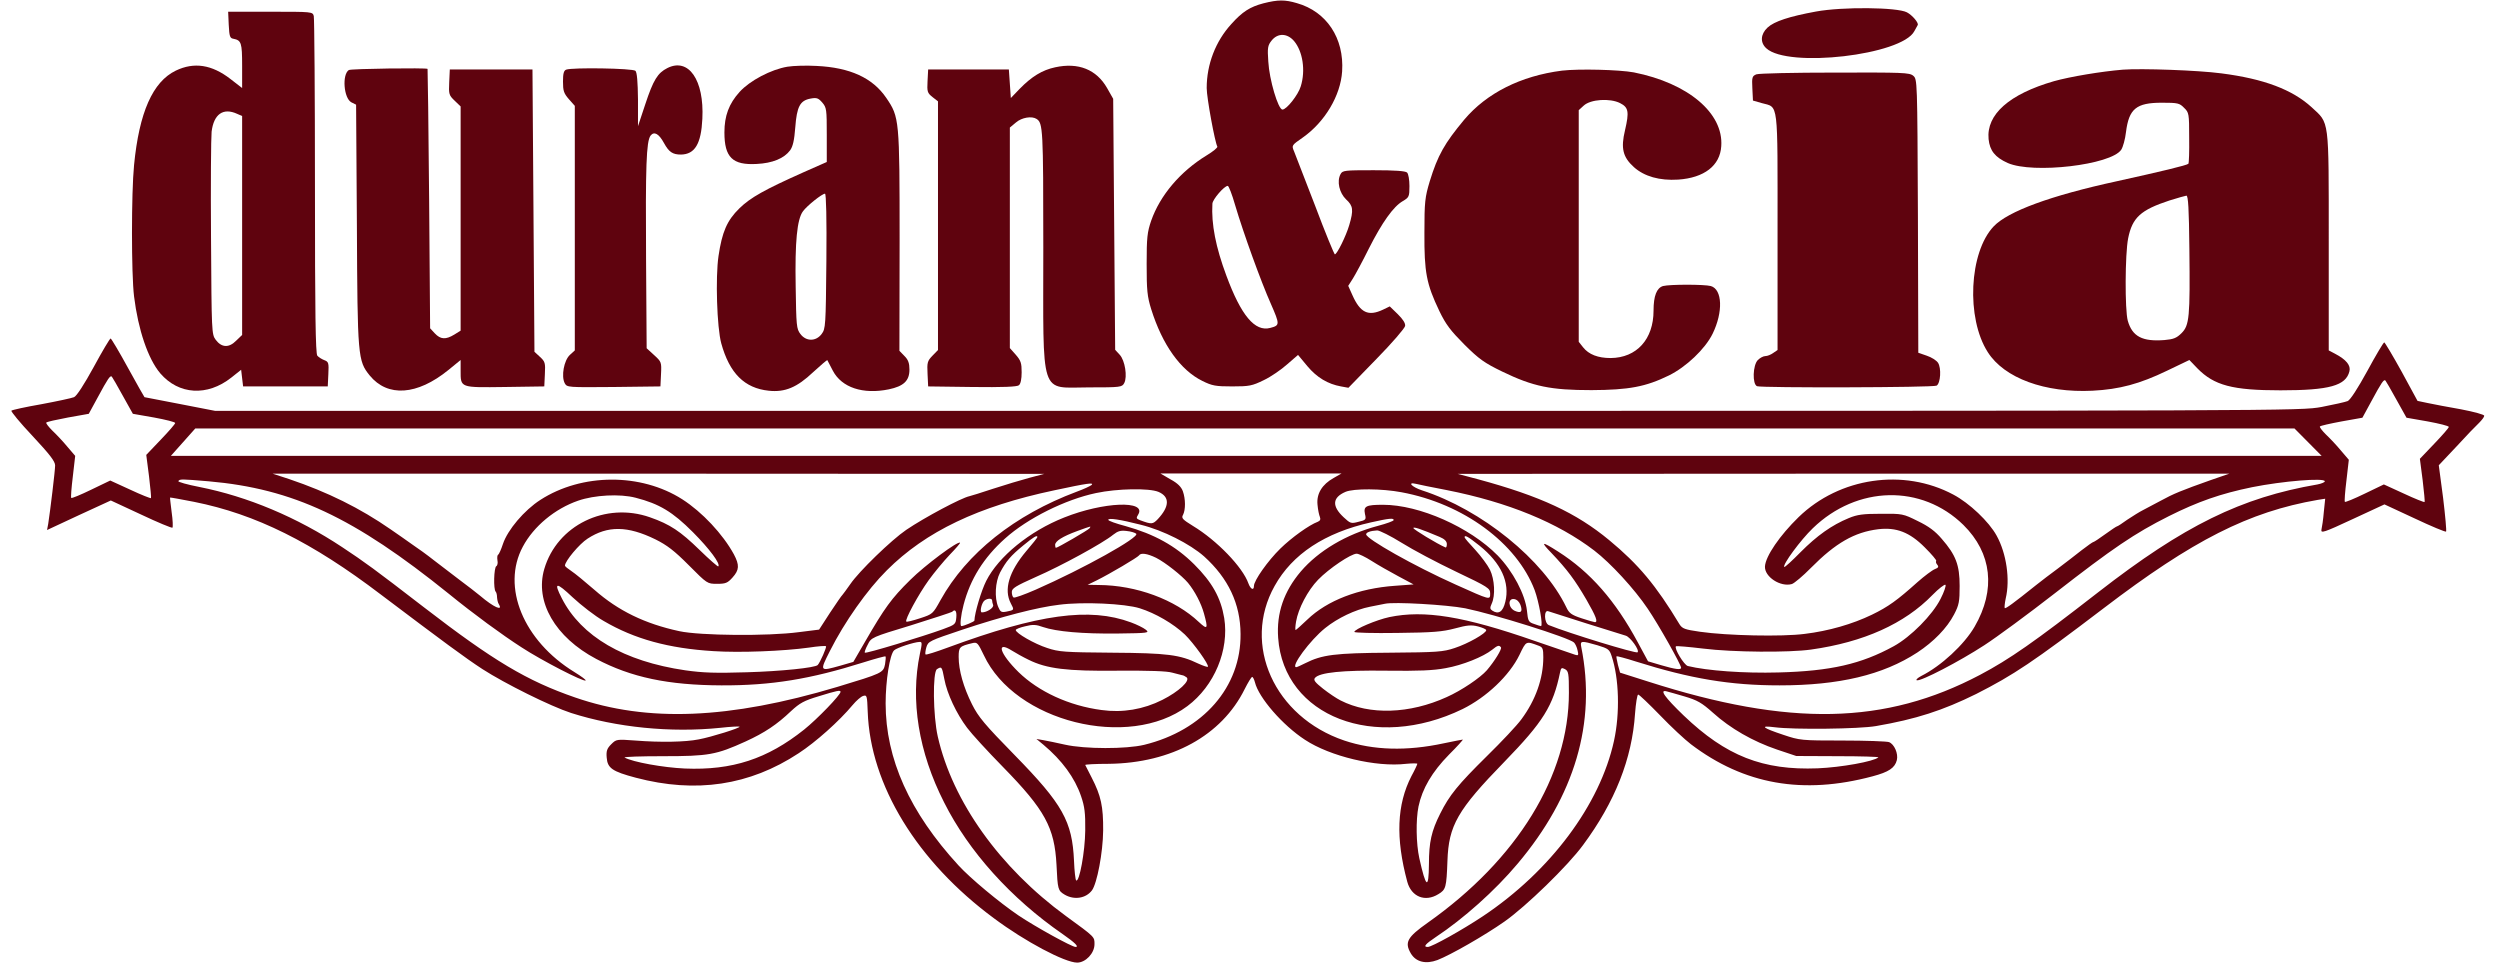 <svg width="230" height="90" viewBox="0 0 230 90" fill="none" xmlns="http://www.w3.org/2000/svg">
<path d="M116.231 0.306C115 0.63 114.294 1.08 113.28 2.214C111.831 3.798 111.016 5.922 111.016 8.1C111.016 9 111.776 13.104 111.994 13.482C112.048 13.572 111.613 13.932 111.016 14.292C108.571 15.786 106.724 17.982 105.909 20.304C105.546 21.366 105.492 21.852 105.492 24.3C105.492 26.712 105.546 27.27 105.909 28.44C106.941 31.734 108.607 34.056 110.617 35.046C111.523 35.496 111.849 35.55 113.37 35.55C114.946 35.55 115.199 35.496 116.268 34.974C116.92 34.668 117.88 34.002 118.423 33.516L119.419 32.652L120.27 33.678C121.157 34.74 122.172 35.334 123.367 35.55L124.055 35.676L126.627 33.03C128.057 31.572 129.235 30.204 129.271 29.988C129.307 29.736 129.072 29.376 128.601 28.908L127.858 28.188L127.224 28.494C125.884 29.124 125.142 28.782 124.417 27.144L124.037 26.298L124.472 25.614C124.707 25.236 125.377 23.994 125.939 22.86C127.152 20.466 128.184 19.008 129.054 18.504C129.633 18.162 129.669 18.09 129.669 17.118C129.669 16.56 129.579 16.002 129.452 15.876C129.307 15.732 128.365 15.66 126.373 15.66C123.693 15.66 123.512 15.678 123.331 16.02C122.968 16.686 123.222 17.748 123.838 18.342C124.49 18.936 124.544 19.314 124.128 20.718C123.838 21.708 123.005 23.4 122.805 23.4C122.751 23.4 121.918 21.402 120.994 18.936C120.053 16.488 119.183 14.238 119.057 13.932C118.821 13.374 118.821 13.374 119.854 12.654C121.882 11.232 123.331 8.802 123.476 6.57C123.675 3.51 122.045 1.062 119.31 0.288C118.205 -0.036 117.59 -0.036 116.231 0.306ZM119.057 3.78C119.854 4.734 120.125 6.48 119.672 7.938C119.437 8.73 118.368 10.08 117.988 10.08C117.59 10.08 116.775 7.326 116.684 5.67C116.594 4.392 116.63 4.176 116.992 3.726C117.554 3.024 118.423 3.042 119.057 3.78ZM113.624 18.846C114.402 21.474 116.014 25.92 116.92 27.954C117.753 29.862 117.753 29.934 116.865 30.168C115.453 30.546 114.185 29.034 112.827 25.362C111.849 22.734 111.432 20.628 111.541 18.738C111.559 18.342 112.628 17.1 112.954 17.1C113.044 17.1 113.352 17.892 113.624 18.846Z" fill="#5F030E"/>
<path d="M167.067 1.062C164.622 1.512 163.228 1.962 162.612 2.538C161.96 3.15 161.924 3.924 162.503 4.446C164.495 6.282 174.981 5.076 176.122 2.862C176.285 2.574 176.412 2.322 176.43 2.304C176.539 2.106 175.923 1.386 175.434 1.134C174.546 0.666 169.512 0.612 167.067 1.062Z" fill="#5F030E"/>
<path d="M21.044 2.286C21.098 3.348 21.153 3.51 21.461 3.564C22.203 3.708 22.276 3.924 22.276 6.048V8.1L21.207 7.272C19.487 5.94 17.857 5.688 16.172 6.498C14.053 7.524 12.804 10.332 12.333 15.192C12.079 17.766 12.079 25.2 12.333 27.27C12.713 30.348 13.619 33.012 14.742 34.344C16.444 36.324 19.07 36.486 21.279 34.74L22.185 34.02L22.276 34.794L22.366 35.55H26.26H30.154L30.208 34.416C30.262 33.39 30.226 33.282 29.846 33.138C29.61 33.048 29.32 32.868 29.194 32.724C29.031 32.526 28.976 28.782 28.976 17.172C28.976 8.766 28.922 1.71 28.868 1.476C28.759 1.08 28.741 1.08 24.865 1.08H20.99L21.044 2.286ZM21.823 10.476L22.276 10.674V20.736V30.816L21.732 31.338C21.062 32.022 20.392 31.986 19.849 31.266C19.468 30.762 19.468 30.564 19.414 21.906C19.378 17.028 19.414 12.636 19.468 12.114C19.668 10.494 20.537 9.882 21.823 10.476Z" fill="#5F030E"/>
<path d="M61.394 6.264C60.506 6.714 60.108 7.344 59.365 9.594L58.695 11.61V9.162C58.677 7.524 58.605 6.66 58.46 6.516C58.224 6.282 52.647 6.192 52.085 6.408C51.868 6.498 51.795 6.768 51.795 7.506C51.795 8.352 51.868 8.586 52.339 9.126L52.882 9.738V20.988V32.238L52.429 32.652C51.886 33.156 51.614 34.614 51.958 35.262C52.176 35.64 52.212 35.64 56.468 35.604L60.76 35.55L60.814 34.416C60.868 33.318 60.85 33.282 60.18 32.67L59.492 32.04L59.438 23.904C59.383 15.282 59.456 13.014 59.854 12.474C60.18 12.06 60.615 12.294 61.086 13.158C61.539 13.986 61.883 14.22 62.643 14.22C63.929 14.202 64.509 13.23 64.617 10.926C64.798 7.362 63.35 5.274 61.394 6.264Z" fill="#5F030E"/>
<path d="M72.441 6.138C70.938 6.39 68.982 7.416 68.04 8.46C67.062 9.54 66.646 10.656 66.646 12.186C66.646 14.472 67.388 15.21 69.616 15.084C71.065 15.012 72.133 14.58 72.695 13.824C72.948 13.464 73.075 12.906 73.165 11.718C73.31 9.81 73.6 9.252 74.56 9.072C75.139 8.964 75.284 9.018 75.647 9.432C76.045 9.9 76.063 10.062 76.063 12.402V14.904L73.944 15.84C70.358 17.442 69.054 18.162 68.022 19.17C66.881 20.286 66.428 21.348 66.102 23.562C65.813 25.524 65.957 30.132 66.356 31.59C67.117 34.344 68.493 35.712 70.721 35.946C72.224 36.108 73.328 35.64 74.813 34.236C75.502 33.606 76.081 33.102 76.117 33.138C76.135 33.174 76.371 33.606 76.624 34.11C77.439 35.658 79.395 36.306 81.768 35.82C83.144 35.532 83.669 35.028 83.669 34.002C83.669 33.426 83.561 33.102 83.216 32.76L82.746 32.274L82.764 22.212C82.764 10.944 82.746 10.782 81.532 9C80.283 7.164 78.2 6.21 75.121 6.066C74.198 6.012 72.984 6.048 72.441 6.138ZM76.027 24.012C75.972 30.006 75.954 30.24 75.592 30.726C75.067 31.428 74.161 31.428 73.636 30.726C73.274 30.258 73.256 29.952 73.202 26.37C73.129 22.23 73.328 20.178 73.872 19.44C74.234 18.936 75.628 17.82 75.9 17.82C76.009 17.82 76.063 20.142 76.027 24.012Z" fill="#5F030E"/>
<path d="M97.071 6.192C95.894 6.444 94.916 7.038 93.811 8.172L92.996 9.018L92.906 7.704L92.815 6.39H89.102H85.39L85.335 7.452C85.281 8.442 85.317 8.55 85.788 8.928L86.295 9.324V20.754V32.202L85.788 32.724C85.317 33.21 85.281 33.354 85.335 34.398L85.39 35.55L89.446 35.604C92.272 35.64 93.576 35.586 93.739 35.442C93.902 35.316 93.992 34.866 93.992 34.254C93.992 33.408 93.92 33.174 93.449 32.634L92.906 32.022V21.888V11.736L93.467 11.268C94.01 10.8 94.934 10.656 95.368 10.944C95.948 11.322 95.984 11.844 95.984 22.77C95.984 36.792 95.604 35.64 100.168 35.64C103.102 35.64 103.228 35.622 103.428 35.244C103.735 34.668 103.5 33.156 103.011 32.634L102.595 32.184L102.504 20.646L102.413 9.09L101.852 8.1C100.874 6.39 99.208 5.724 97.071 6.192Z" fill="#5F030E"/>
<path d="M32.091 6.444C31.457 6.858 31.62 9.036 32.327 9.414L32.761 9.63L32.834 20.7C32.888 32.868 32.924 33.192 34.011 34.542C35.659 36.558 38.376 36.378 41.255 34.038L42.378 33.12V34.074C42.378 35.694 42.287 35.658 46.453 35.604L50.075 35.55L50.129 34.416C50.184 33.39 50.147 33.264 49.676 32.832L49.169 32.364L49.079 19.386L48.988 6.39H45.185H41.382L41.328 7.56C41.273 8.676 41.309 8.766 41.835 9.27L42.378 9.792V20.106V30.42L41.798 30.78C41.002 31.266 40.531 31.23 40.005 30.672L39.571 30.204L39.48 18.306C39.426 11.754 39.353 6.372 39.335 6.336C39.227 6.228 32.291 6.318 32.091 6.444Z" fill="#5F030E"/>
<path d="M143.705 6.498C139.902 6.984 136.769 8.568 134.704 11.016C132.893 13.194 132.277 14.274 131.535 16.686C131.1 18.144 131.046 18.54 131.046 21.42C131.028 25.056 131.227 26.118 132.422 28.62C133.02 29.862 133.454 30.42 134.722 31.698C136.08 33.048 136.569 33.39 138.199 34.182C141.061 35.568 142.672 35.892 146.421 35.892C149.862 35.874 151.402 35.586 153.539 34.542C155.114 33.768 156.871 32.112 157.559 30.708C158.537 28.71 158.465 26.622 157.396 26.316C156.78 26.154 153.629 26.154 152.995 26.316C152.416 26.496 152.126 27.216 152.126 28.584C152.126 31.212 150.569 32.922 148.178 32.94C147.019 32.94 146.168 32.616 145.643 31.95L145.244 31.446V20.79V10.134L145.697 9.72C146.331 9.126 148.124 9.018 149.047 9.486C149.826 9.882 149.898 10.278 149.5 11.988C149.102 13.644 149.301 14.454 150.315 15.372C151.275 16.236 152.687 16.632 154.39 16.524C156.78 16.362 158.247 15.246 158.356 13.446C158.573 10.404 155.295 7.65 150.315 6.66C148.939 6.408 145.262 6.318 143.705 6.498Z" fill="#5F030E"/>
<path d="M195.319 6.408C193.327 6.57 190.429 7.056 188.962 7.47C184.851 8.658 182.732 10.53 182.95 12.798C183.058 13.86 183.547 14.472 184.706 14.994C187.024 16.02 194.232 15.174 195.156 13.77C195.319 13.518 195.518 12.798 195.591 12.15C195.862 10.008 196.532 9.45 198.887 9.45C200.354 9.45 200.516 9.486 200.933 9.918C201.386 10.35 201.404 10.458 201.404 12.672C201.422 13.932 201.386 15.012 201.331 15.066C201.187 15.21 198.85 15.768 194.776 16.668C188.636 18 184.742 19.44 183.42 20.826C181.157 23.202 180.867 29.268 182.877 32.4C184.398 34.794 188.147 36.162 192.512 35.946C194.993 35.82 196.858 35.316 199.357 34.11L201.422 33.12L202.165 33.894C203.704 35.46 205.388 35.91 209.807 35.91C214.316 35.91 215.82 35.478 216.146 34.164C216.291 33.624 215.856 33.084 214.824 32.544L214.244 32.238V22.194C214.244 10.746 214.316 11.394 212.668 9.864C210.894 8.244 208.286 7.254 204.374 6.75C202.201 6.462 197.021 6.282 195.319 6.408ZM201.422 22.896C201.494 29.196 201.422 29.934 200.698 30.654C200.245 31.104 199.955 31.212 199.14 31.284C197.094 31.446 196.17 30.96 195.754 29.502C195.482 28.494 195.5 23.382 195.79 21.924C196.17 20.016 196.949 19.314 199.575 18.45C200.317 18.216 201.024 18.018 201.15 18C201.313 18 201.386 19.188 201.422 22.896Z" fill="#5F030E"/>
<path d="M161.58 6.84C161.199 7.002 161.163 7.11 161.217 8.136L161.272 9.252L162.087 9.486C163.644 9.918 163.535 9.072 163.535 21.348V32.202L163.137 32.472C162.92 32.634 162.594 32.76 162.413 32.76C162.231 32.76 161.924 32.922 161.724 33.12C161.254 33.588 161.199 35.352 161.652 35.532C162.087 35.694 177.897 35.658 178.169 35.478C178.531 35.262 178.621 33.858 178.295 33.372C178.15 33.156 177.698 32.868 177.263 32.724L176.484 32.454L176.448 19.872C176.394 7.29 176.394 7.29 176.013 6.966C175.669 6.678 175.054 6.66 168.805 6.678C165.057 6.678 161.815 6.75 161.58 6.84Z" fill="#5F030E"/>
<path d="M8.62 33.768C7.733 35.388 7.045 36.45 6.809 36.54C6.592 36.63 5.252 36.918 3.803 37.188C2.354 37.44 1.123 37.71 1.05 37.782C0.978 37.836 1.847 38.898 2.988 40.104C4.582 41.814 5.071 42.444 5.071 42.822C5.071 43.29 4.618 47.016 4.437 48.186L4.328 48.762L7.262 47.394L10.196 46.044L12.985 47.34C14.506 48.06 15.81 48.6 15.865 48.546C15.919 48.492 15.901 47.862 15.792 47.124C15.702 46.404 15.629 45.792 15.647 45.774C15.665 45.756 16.661 45.936 17.857 46.17C23.525 47.304 28.705 49.878 35.043 54.702C40.839 59.076 42.813 60.534 44.388 61.56C46.453 62.892 50.654 64.98 52.538 65.592C56.703 66.924 61.72 67.428 66.265 66.96C67.207 66.852 68.004 66.816 68.04 66.852C68.149 66.96 65.45 67.806 64.291 68.022C63.042 68.274 60.742 68.31 58.46 68.13C56.721 68.004 56.703 68.004 56.232 68.472C55.852 68.85 55.761 69.084 55.816 69.696C55.888 70.668 56.323 70.974 58.496 71.55C64.02 73.008 68.964 72.27 73.473 69.3C75.049 68.274 77.204 66.348 78.435 64.872C78.779 64.458 79.214 64.08 79.413 64.026C79.757 63.918 79.776 64.008 79.83 65.484C80.065 72.216 84.376 79.272 91.457 84.492C94.3 86.616 97.976 88.56 99.099 88.56C99.878 88.56 100.693 87.696 100.693 86.868C100.693 86.184 100.765 86.238 98.067 84.276C91.982 79.83 87.635 73.746 86.277 67.77C85.843 65.88 85.788 61.812 86.205 61.56C86.639 61.29 86.657 61.326 86.875 62.46C87.128 63.828 87.998 65.664 88.976 66.96C89.374 67.5 90.859 69.12 92.272 70.56C96.147 74.52 97.016 76.14 97.198 79.56C97.306 81.828 97.324 81.936 97.958 82.314C98.828 82.818 99.896 82.656 100.457 81.918C100.928 81.288 101.472 78.426 101.49 76.41C101.508 74.196 101.291 73.206 100.439 71.55C100.131 70.956 99.86 70.434 99.842 70.38C99.805 70.326 100.783 70.272 102.015 70.272C107.774 70.2 112.392 67.68 114.511 63.396C114.819 62.784 115.127 62.28 115.199 62.28C115.272 62.28 115.38 62.496 115.453 62.766C115.797 64.188 118.006 66.726 120.053 68.058C122.371 69.588 126.591 70.596 129.361 70.272C129.923 70.218 130.394 70.218 130.394 70.272C130.394 70.326 130.158 70.848 129.85 71.406C128.51 74.016 128.383 77.094 129.47 81.126C129.85 82.512 131.118 83.016 132.331 82.26C133.02 81.846 133.074 81.666 133.165 79.2C133.273 75.942 134.088 74.52 138.398 70.092C141.984 66.402 142.89 64.944 143.524 61.866C143.614 61.434 143.668 61.398 143.976 61.56C144.302 61.74 144.339 61.938 144.339 63.738C144.339 71.352 139.594 79.074 131.354 84.888C129.47 86.22 129.198 86.688 129.796 87.714C130.267 88.506 131.172 88.722 132.241 88.326C133.454 87.858 136.569 86.076 138.417 84.78C140.391 83.394 144.248 79.65 145.643 77.742C148.576 73.782 150.152 69.804 150.424 65.646C150.496 64.692 150.623 63.9 150.713 63.9C150.804 63.9 151.709 64.764 152.724 65.808C153.738 66.87 155.024 68.058 155.567 68.472C160.457 72.18 165.872 73.134 172.265 71.424C173.768 71.028 174.329 70.65 174.51 69.93C174.655 69.336 174.275 68.454 173.786 68.274C173.587 68.202 171.649 68.13 169.512 68.13C165.709 68.13 165.582 68.112 164.079 67.608C162.123 66.96 161.851 66.726 163.264 66.906C165.002 67.14 171.087 67.068 172.591 66.798C176.267 66.168 178.748 65.358 181.809 63.846C185.25 62.1 187.079 60.876 193.508 55.98C201.766 49.68 206.891 47.088 213.23 45.99L213.918 45.882L213.791 47.106C213.737 47.772 213.628 48.51 213.574 48.726C213.502 49.086 213.791 48.996 216.417 47.772L219.369 46.404L222.158 47.7C223.68 48.42 224.983 48.96 225.038 48.906C225.092 48.852 224.965 47.466 224.766 45.81L224.368 42.804L225.998 41.076C226.885 40.104 227.827 39.132 228.08 38.898C228.334 38.646 228.551 38.358 228.551 38.25C228.551 38.142 227.628 37.89 226.414 37.656C225.255 37.458 223.879 37.188 223.354 37.08L222.412 36.882L220.945 34.182C220.13 32.706 219.405 31.5 219.351 31.5C219.279 31.5 218.572 32.688 217.794 34.128C216.906 35.748 216.218 36.81 215.983 36.9C215.765 36.99 214.697 37.224 213.592 37.44C211.582 37.8 211.491 37.8 115.688 37.8H19.794L16.553 37.17C14.76 36.828 13.293 36.54 13.293 36.54C13.275 36.54 12.587 35.316 11.772 33.84C10.957 32.346 10.232 31.14 10.178 31.14C10.105 31.14 9.399 32.328 8.62 33.768ZM11.301 36.414L12.224 38.07L14.18 38.412C15.249 38.61 16.118 38.826 16.118 38.916C16.118 39.006 15.521 39.69 14.778 40.464L13.456 41.85L13.709 43.812C13.836 44.892 13.927 45.792 13.89 45.828C13.854 45.864 12.985 45.522 11.989 45.054L10.142 44.208L8.385 45.054C7.425 45.522 6.592 45.864 6.556 45.81C6.502 45.756 6.574 44.874 6.701 43.83L6.918 41.94L6.194 41.094C5.795 40.608 5.18 39.96 4.817 39.618C4.473 39.276 4.22 38.952 4.256 38.88C4.292 38.808 5.198 38.61 6.248 38.412L8.168 38.07L9.001 36.54C9.924 34.83 10.142 34.506 10.287 34.65C10.341 34.704 10.794 35.496 11.301 36.414ZM220.474 36.774L221.398 38.43L223.354 38.772C224.422 38.97 225.291 39.186 225.291 39.276C225.291 39.366 224.694 40.05 223.951 40.824L222.629 42.21L222.883 44.172C223.009 45.252 223.1 46.152 223.064 46.188C223.028 46.224 222.158 45.882 221.162 45.414L219.315 44.568L217.558 45.414C216.598 45.882 215.765 46.224 215.729 46.17C215.675 46.116 215.747 45.234 215.874 44.19L216.091 42.3L215.367 41.454C214.968 40.968 214.353 40.32 213.991 39.978C213.646 39.636 213.393 39.312 213.429 39.24C213.465 39.168 214.371 38.97 215.421 38.772L217.341 38.43L218.174 36.9C219.098 35.19 219.315 34.866 219.46 35.01C219.514 35.064 219.967 35.856 220.474 36.774ZM212.343 40.68L213.592 41.94H114.656H15.72L16.843 40.68L17.965 39.42H114.529H211.093L212.343 40.68ZM94.716 43.956C93.974 44.154 92.471 44.604 91.366 44.964C90.279 45.324 89.302 45.63 89.193 45.648C88.469 45.792 85.082 47.592 83.379 48.744C82.003 49.68 79.015 52.578 78.236 53.73C77.892 54.216 77.566 54.666 77.512 54.72C77.439 54.774 76.932 55.512 76.371 56.358L75.357 57.924L73.491 58.158C70.666 58.536 64.418 58.482 62.498 58.068C59.329 57.384 56.884 56.196 54.693 54.27C53.842 53.532 52.882 52.74 52.574 52.542C52.248 52.326 51.976 52.11 51.976 52.038C51.976 51.624 53.298 50.04 54.059 49.554C55.906 48.348 57.735 48.366 60.307 49.626C61.358 50.148 62.046 50.67 63.368 52.002C65.07 53.712 65.07 53.712 65.976 53.712C66.754 53.712 66.935 53.64 67.388 53.136C68.022 52.434 68.04 51.984 67.515 50.994C66.501 49.14 64.599 47.106 62.77 45.936C58.967 43.506 53.534 43.524 49.713 45.99C48.228 46.944 46.706 48.744 46.272 50.04C46.109 50.544 45.909 50.976 45.837 51.03C45.746 51.066 45.728 51.3 45.765 51.552C45.819 51.786 45.765 52.038 45.656 52.092C45.439 52.236 45.384 54.216 45.602 54.432C45.674 54.504 45.728 54.738 45.728 54.954C45.746 55.17 45.801 55.458 45.891 55.584C46.308 56.268 45.42 55.872 44.171 54.81C43.809 54.522 42.976 53.856 42.306 53.37C41.654 52.866 40.585 52.056 39.951 51.57C39.317 51.066 38.394 50.4 37.905 50.076C37.434 49.734 36.547 49.122 35.949 48.708C33.124 46.746 30.135 45.27 26.622 44.082L25.083 43.578H60.579L96.075 43.596L94.716 43.956ZM122.697 43.974C121.628 44.568 121.103 45.432 121.212 46.44C121.248 46.89 121.357 47.394 121.429 47.556C121.52 47.79 121.447 47.916 121.23 48.006C120.451 48.294 118.839 49.446 117.789 50.472C116.648 51.588 115.362 53.406 115.362 53.91C115.362 54.36 115.054 54.216 114.855 53.676C114.33 52.182 111.957 49.716 109.748 48.384C108.788 47.79 108.661 47.664 108.843 47.358C109.078 46.89 109.078 45.918 108.824 45.198C108.68 44.802 108.354 44.46 107.683 44.1L106.76 43.56H115.091H123.421L122.697 43.974ZM203.378 44.172C200.734 45.108 199.937 45.432 198.76 46.08C198.162 46.404 197.438 46.782 197.13 46.944C196.84 47.088 196.206 47.484 195.717 47.808C195.246 48.15 194.83 48.42 194.776 48.42C194.721 48.42 194.232 48.744 193.689 49.14C193.146 49.536 192.657 49.86 192.602 49.86C192.53 49.86 192.059 50.202 191.516 50.616C190.991 51.048 189.994 51.786 189.343 52.29C188.672 52.776 187.767 53.478 187.332 53.82C185.195 55.53 184.525 56.016 184.435 55.944C184.398 55.89 184.435 55.494 184.525 55.062C184.942 53.316 184.598 50.922 183.692 49.284C182.986 47.988 181.175 46.278 179.708 45.504C175.126 43.056 169.24 43.92 165.473 47.574C163.735 49.266 162.431 51.174 162.376 52.11C162.322 53.064 163.807 54.036 164.857 53.73C165.075 53.658 165.872 52.992 166.614 52.236C168.878 49.95 170.617 48.96 172.79 48.69C174.456 48.492 175.687 48.96 177.082 50.364C177.716 50.994 178.187 51.552 178.132 51.606C178.078 51.678 178.114 51.822 178.223 51.948C178.386 52.146 178.331 52.236 178.005 52.362C177.77 52.452 177.046 52.992 176.394 53.568C174.546 55.224 173.731 55.818 172.21 56.556C170.417 57.42 168.244 58.05 166.017 58.32C163.952 58.59 158.899 58.482 156.4 58.122C155.006 57.924 154.77 57.834 154.517 57.438C152.361 53.856 150.731 51.912 148.051 49.698C145.009 47.178 141.713 45.648 136.008 44.1L134.106 43.596L169.602 43.578H205.098L203.378 44.172ZM19.197 44.28C26.966 44.964 32.562 47.592 41.291 54.63C43.591 56.502 46.199 58.41 47.992 59.562C49.839 60.768 53.715 62.766 53.878 62.604C53.932 62.55 53.461 62.208 52.846 61.83C48.155 58.95 46.109 54 48.101 50.292C49.097 48.42 51.053 46.8 53.19 46.062C54.693 45.54 57.029 45.414 58.478 45.792C60.651 46.35 61.883 47.088 63.748 48.96C65.287 50.508 66.302 51.876 66.084 52.11C66.03 52.146 65.269 51.48 64.364 50.598C62.589 48.87 61.647 48.24 59.8 47.592C55.707 46.152 51.252 48.33 50.075 52.344C49.187 55.35 51.071 58.626 54.856 60.624C58.061 62.316 61.466 63.036 66.374 63.054C70.974 63.072 74.56 62.478 79.413 60.948C80.5 60.606 81.424 60.354 81.46 60.39C81.514 60.426 81.478 60.75 81.424 61.11C81.261 61.902 81.188 61.938 77.023 63.198C67.08 66.168 59.583 66.474 52.918 64.17C48.481 62.64 45.384 60.786 39.028 55.89C34.409 52.326 33.558 51.714 31.494 50.346C27.31 47.574 22.783 45.684 18.346 44.802C17.223 44.586 16.354 44.334 16.408 44.262C16.535 44.064 16.643 44.064 19.197 44.28ZM213.882 44.28C213.882 44.37 213.574 44.496 213.212 44.568C206.185 45.774 200.933 48.348 193.037 54.486C187.115 59.094 184.887 60.642 182.171 62.082C173.442 66.69 164.64 66.87 151.655 62.712L149.047 61.884L148.848 61.164C148.757 60.768 148.685 60.408 148.721 60.372C148.757 60.354 149.554 60.552 150.496 60.858C155.531 62.442 159.171 63.054 163.717 63.054C169.186 63.054 173.224 62.1 176.394 60.03C177.897 59.04 179.128 57.78 179.78 56.52C180.233 55.656 180.287 55.332 180.287 53.91C180.287 51.984 179.943 51.066 178.639 49.572C178.042 48.87 177.444 48.42 176.43 47.934C175.09 47.268 175.017 47.25 173.043 47.268C171.413 47.268 170.87 47.34 170.091 47.664C168.516 48.312 167.157 49.284 165.654 50.796C164.876 51.588 164.206 52.2 164.151 52.164C163.97 51.966 165.654 49.68 166.777 48.6C170.852 44.658 176.792 44.532 180.631 48.294C183.257 50.886 183.638 54.252 181.664 57.654C180.704 59.31 178.585 61.272 176.756 62.19C176.412 62.37 176.231 62.55 176.339 62.586C176.702 62.712 180.287 60.84 182.551 59.364C183.692 58.626 186.626 56.466 189.053 54.576C194.395 50.418 196.387 49.068 199.539 47.484C202.201 46.152 204.302 45.414 207.199 44.82C209.988 44.262 213.882 43.938 213.882 44.28ZM100.421 44.622C100.313 44.712 99.715 45 99.063 45.234C93.34 47.376 88.921 50.904 86.531 55.206C85.824 56.484 85.806 56.502 84.647 56.88C83.995 57.096 83.416 57.24 83.379 57.186C83.216 57.042 84.484 54.702 85.444 53.37C85.951 52.668 86.82 51.624 87.364 51.048C87.925 50.472 88.36 49.968 88.324 49.932C88.142 49.734 85.1 52.002 83.742 53.352C82.003 55.062 81.387 55.926 79.594 59.022L78.508 60.894L77.331 61.236C75.393 61.776 75.393 61.794 76.353 59.886C77.693 57.222 79.776 54.27 81.587 52.47C85.172 48.888 90.008 46.584 96.998 45.108C100.113 44.442 100.675 44.37 100.421 44.622ZM133.11 45.09C138.743 46.206 143.306 48.078 146.675 50.652C148.178 51.804 150.369 54.18 151.601 56.016C152.579 57.456 154.661 61.146 154.661 61.434C154.661 61.65 154.118 61.578 152.832 61.2L151.619 60.84L150.677 59.094C148.613 55.26 146.313 52.632 143.343 50.742C141.821 49.77 141.694 49.806 142.727 50.868C144.212 52.434 144.9 53.37 145.95 55.17C146.838 56.718 147.037 57.24 146.729 57.24C146.657 57.24 146.095 57.078 145.498 56.88C144.574 56.574 144.357 56.412 144.103 55.872C142.002 51.498 136.316 46.89 130.81 45.108C129.887 44.802 129.434 44.316 130.267 44.514C130.484 44.568 131.77 44.838 133.11 45.09ZM106.579 45.252C107.629 45.702 107.611 46.584 106.524 47.754C106.054 48.24 105.963 48.258 104.894 47.862C104.532 47.718 104.514 47.664 104.713 47.34C105.528 46.008 101.508 46.17 97.904 47.61C94.716 48.87 91.873 51.192 90.732 53.442C90.279 54.342 89.664 56.394 89.646 57.096C89.646 57.186 88.668 57.6 88.45 57.6C88.287 57.6 88.396 56.592 88.65 55.638C89.265 53.28 90.497 51.3 92.471 49.536C94.535 47.682 98.013 45.954 100.838 45.36C102.794 44.946 105.709 44.892 106.579 45.252ZM128.945 45.288C134.65 46.35 139.539 49.968 141.187 54.288C141.586 55.368 141.984 57.6 141.767 57.6C141.713 57.6 141.423 57.51 141.133 57.402C140.626 57.24 140.572 57.132 140.481 56.196C140.318 54.684 139.195 52.56 137.783 51.102C135.211 48.492 130.575 46.44 127.243 46.44C125.667 46.44 125.431 46.566 125.576 47.286C125.703 47.808 125.667 47.844 124.979 48.006C124.309 48.186 124.236 48.168 123.62 47.592C122.516 46.566 122.57 45.774 123.783 45.252C124.526 44.928 127.152 44.946 128.945 45.288ZM104.949 48.276C106.995 48.78 109.476 50.04 110.78 51.192C113.008 53.208 114.113 55.548 114.131 58.32C114.185 63.198 110.708 67.194 105.257 68.526C103.609 68.922 99.824 68.922 97.976 68.508C97.234 68.346 96.328 68.148 95.984 68.094L95.35 67.986L95.984 68.508C97.705 69.948 98.882 71.55 99.461 73.26C99.787 74.214 99.86 74.79 99.842 76.41C99.824 78.354 99.298 81.198 99.009 81C98.936 80.946 98.846 80.136 98.809 79.2C98.646 75.564 97.777 73.998 93.358 69.48C90.569 66.636 90.008 65.952 89.428 64.8C88.632 63.216 88.197 61.65 88.197 60.444C88.197 59.526 88.269 59.454 89.465 59.166C89.899 59.058 89.972 59.148 90.515 60.282C93.376 66.402 103.826 69.012 109.241 64.962C111.722 63.108 113.098 59.796 112.628 56.862C112.32 55.008 111.523 53.568 109.857 51.912C108.154 50.22 106.198 49.14 103.554 48.402C102.667 48.168 101.961 47.916 101.961 47.826C101.961 47.628 103.047 47.79 104.949 48.276ZM128.22 47.844C128.22 47.934 127.568 48.168 126.754 48.384C123.856 49.158 121.302 50.67 119.672 52.578C118.115 54.414 117.427 56.412 117.59 58.68C118.097 65.916 126.5 69.156 134.559 65.232C136.75 64.152 138.869 62.154 139.793 60.246C140.427 58.932 140.372 58.968 141.586 59.418C141.93 59.544 141.984 59.706 141.984 60.462C141.984 62.424 141.278 64.404 139.974 66.168C139.557 66.744 138.127 68.256 136.805 69.552C134.124 72.198 133.346 73.152 132.494 74.862C131.698 76.446 131.462 77.472 131.462 79.488C131.444 81.882 131.191 81.72 130.575 78.948C130.285 77.634 130.249 75.438 130.502 74.196C130.846 72.558 131.752 71.01 133.309 69.426C134.07 68.67 134.631 68.04 134.577 68.04C134.505 68.04 133.726 68.202 132.839 68.382C129.416 69.12 126.355 69.03 123.675 68.13C117.246 65.952 114.239 59.31 117.264 53.91C118.894 50.976 121.882 49.014 126.12 48.06C127.804 47.682 128.22 47.646 128.22 47.844ZM100.24 48.6C100.15 48.744 97.306 50.4 97.143 50.4C97.107 50.4 97.071 50.274 97.071 50.13C97.071 49.788 97.741 49.356 99.117 48.852C100.457 48.366 100.385 48.384 100.24 48.6ZM132.44 49.392C132.911 49.59 133.11 49.806 133.11 50.058C133.11 50.256 133.056 50.4 132.983 50.364C132.223 50.04 130.031 48.708 130.031 48.582C130.031 48.438 130.683 48.654 132.44 49.392ZM104.532 49.104C104.858 49.428 99.697 52.308 95.278 54.252C94.246 54.702 93.34 55.026 93.25 54.972C93.159 54.918 93.087 54.702 93.087 54.468C93.087 54.126 93.413 53.928 95.296 53.082C97.614 52.074 101.472 49.968 102.413 49.194C102.848 48.852 103.102 48.78 103.663 48.852C104.043 48.888 104.442 49.014 104.532 49.104ZM128.945 49.932C129.977 50.58 132.223 51.768 133.961 52.596C136.913 54 137.094 54.126 137.094 54.594C137.094 55.224 137.131 55.224 133.925 53.784C130.068 52.056 125.685 49.572 125.685 49.158C125.685 48.978 126.083 48.834 126.699 48.798C126.917 48.798 127.931 49.302 128.945 49.932ZM95.441 49.41C95.441 49.464 94.988 50.04 94.427 50.688C92.833 52.578 92.326 54.234 92.996 55.512C93.322 56.124 93.322 56.124 92.598 56.268C92.127 56.358 92.036 56.304 91.837 55.836C91.475 54.99 91.565 53.532 92 52.686C92.579 51.606 92.978 51.138 94.137 50.184C95.097 49.392 95.441 49.194 95.441 49.41ZM136.117 50.202C138.109 51.804 138.924 53.586 138.489 55.368C138.272 56.286 137.873 56.556 137.294 56.178C137.076 56.034 137.058 55.926 137.239 55.53C137.583 54.792 137.511 53.316 137.076 52.416C136.859 51.984 136.243 51.156 135.718 50.58C135.175 50.004 134.74 49.5 134.74 49.428C134.74 49.176 135.066 49.374 136.117 50.202ZM106.361 51.318C107.213 51.75 108.734 52.956 109.295 53.622C109.929 54.396 110.509 55.512 110.762 56.43C111.161 57.87 111.106 57.978 110.291 57.222C108.1 55.152 104.532 53.838 101.073 53.82L100.059 53.802L100.874 53.406C102.142 52.776 104.659 51.282 104.786 51.102C104.949 50.832 105.546 50.922 106.361 51.318ZM126.192 51.606C126.754 51.966 127.858 52.596 128.637 53.01L130.05 53.766L128.347 53.892C124.997 54.126 122.099 55.242 120.27 57.006C119.727 57.528 119.238 57.96 119.202 57.96C119.147 57.96 119.165 57.618 119.238 57.186C119.437 55.998 120.306 54.324 121.266 53.334C122.262 52.308 124.291 50.94 124.816 50.94C124.997 50.94 125.631 51.246 126.192 51.606ZM55.544 57.132C58.369 58.788 61.502 59.652 65.632 59.904C68.058 60.066 72.097 59.904 74.415 59.58C75.23 59.454 75.936 59.4 75.99 59.454C76.081 59.526 75.447 60.948 75.23 61.182C74.995 61.434 71.861 61.758 68.728 61.848C65.831 61.938 64.69 61.902 63.042 61.668C57.391 60.84 53.48 58.554 51.687 55.044C50.908 53.532 51.161 53.514 52.683 54.954C53.48 55.692 54.747 56.682 55.544 57.132ZM178.531 55.098C177.788 56.574 175.796 58.59 174.22 59.454C171.232 61.092 168.425 61.74 163.626 61.866C160.457 61.956 157.034 61.704 155.277 61.272C154.933 61.182 153.991 59.634 154.191 59.454C154.227 59.418 155.35 59.508 156.69 59.67C159.443 60.012 164.586 60.048 166.614 59.76C171.468 59.076 175.217 57.384 177.788 54.738C178.368 54.144 178.911 53.73 178.983 53.802C179.056 53.874 178.857 54.468 178.531 55.098ZM91.276 55.242C91.276 55.332 91.312 55.53 91.366 55.656C91.457 55.908 90.805 56.34 90.334 56.34C90.098 56.34 90.316 55.404 90.606 55.224C90.913 55.026 91.276 55.044 91.276 55.242ZM139.883 55.656C140.101 56.286 139.938 56.448 139.358 56.196C138.743 55.908 138.706 55.026 139.304 55.116C139.557 55.152 139.775 55.368 139.883 55.656ZM104.858 55.962C106.289 56.412 107.937 57.366 109.005 58.374C109.802 59.148 111.269 61.182 111.124 61.344C111.07 61.38 110.69 61.254 110.255 61.056C108.535 60.228 107.412 60.084 102.323 60.048C97.94 60.012 97.415 59.976 96.346 59.616C95.169 59.238 93.449 58.248 93.449 57.96C93.449 57.888 93.829 57.726 94.318 57.618C95.024 57.438 95.314 57.456 95.966 57.69C97.18 58.104 99.57 58.32 102.83 58.284C105.673 58.248 105.782 58.23 105.402 57.924C105.202 57.762 104.587 57.456 104.043 57.258C100.258 55.854 95.568 56.484 87.183 59.58C86.114 59.976 85.209 60.264 85.154 60.21C85.1 60.174 85.136 59.868 85.227 59.544C85.39 59.004 85.498 58.95 88.559 57.924C92.127 56.736 95.423 55.872 97.433 55.638C99.624 55.35 103.482 55.53 104.858 55.962ZM134.794 55.962C137.511 56.52 144.339 58.662 144.809 59.112C144.918 59.22 145.081 59.544 145.135 59.832C145.244 60.264 145.208 60.336 144.936 60.246C144.755 60.192 143.071 59.616 141.205 58.968C134.65 56.682 131.046 56.106 127.822 56.772C126.645 57.024 124.598 57.888 124.598 58.14C124.598 58.212 126.373 58.266 128.546 58.23C131.843 58.194 132.694 58.122 133.853 57.816C134.976 57.51 135.374 57.474 135.99 57.636C136.388 57.744 136.732 57.888 136.732 57.978C136.732 58.266 135.048 59.22 133.835 59.616C132.766 59.976 132.241 60.012 127.858 60.048C122.787 60.084 121.646 60.228 120.071 61.02C119.691 61.218 119.31 61.38 119.256 61.38C118.694 61.38 120.524 58.896 121.918 57.78C123.059 56.862 124.671 56.088 126.047 55.818C126.591 55.71 127.206 55.584 127.405 55.548C128.239 55.35 133.11 55.638 134.794 55.962ZM87.98 56.808C87.925 57.438 87.871 57.474 86.748 57.888C84.919 58.554 79.649 60.156 79.558 60.048C79.522 60.012 79.631 59.67 79.83 59.31C80.156 58.644 80.192 58.626 83.814 57.528C85.824 56.898 87.527 56.34 87.599 56.286C87.871 55.998 88.034 56.214 87.98 56.808ZM145.932 57.348C147.689 57.888 149.337 58.41 149.572 58.482C149.989 58.608 150.858 59.814 150.659 60.012C150.532 60.156 144.302 58.248 142.491 57.51C142.057 57.33 142.02 56.07 142.437 56.232C142.6 56.286 144.157 56.79 145.932 57.348ZM84.629 60.156C83.742 64.422 84.502 69.192 86.857 73.818C89.121 78.336 93.014 82.656 97.759 85.932C98.9 86.724 99.298 87.12 98.954 87.12C98.61 87.12 95.26 85.266 93.702 84.222C91.946 83.034 89.247 80.784 88.179 79.614C83.687 74.718 81.478 69.822 81.478 64.71C81.478 62.64 81.858 60.21 82.257 59.832C82.492 59.598 84.086 59.076 84.593 59.058C84.846 59.04 84.846 59.166 84.629 60.156ZM146.965 59.364C147.961 59.67 148.069 59.742 148.268 60.354C148.957 62.406 149.047 65.61 148.486 68.166C147.2 74.034 142.636 80.154 136.424 84.294C134.559 85.536 131.734 87.12 131.354 87.12C130.901 87.12 131.136 86.85 132.078 86.22C134.631 84.528 137.529 81.954 139.612 79.47C144.882 73.224 146.874 66.474 145.48 59.544C145.353 58.932 145.461 58.932 146.965 59.364ZM94.626 60.696C96.292 61.524 98.139 61.758 102.866 61.704C105.746 61.686 107.357 61.74 107.846 61.884C108.245 61.992 108.661 62.1 108.752 62.118C108.861 62.118 109.042 62.226 109.168 62.316C109.531 62.622 108.444 63.63 106.941 64.386C105.202 65.268 103.265 65.592 101.345 65.322C98.339 64.926 95.55 63.63 93.702 61.83C91.964 60.12 91.602 58.914 93.087 59.85C93.431 60.066 94.137 60.462 94.626 60.696ZM138.091 59.562C138.181 59.724 137.511 60.822 136.787 61.668C136.189 62.352 134.468 63.522 133.092 64.134C129.687 65.682 126.011 65.808 123.331 64.44C122.968 64.26 122.244 63.774 121.719 63.36C120.994 62.784 120.813 62.568 120.976 62.37C121.393 61.866 123.494 61.65 127.55 61.704C130.557 61.74 131.843 61.686 133.002 61.47C134.541 61.2 136.461 60.426 137.276 59.778C137.783 59.364 137.928 59.328 138.091 59.562ZM77.331 63.648C77.331 63.936 75.194 66.15 73.98 67.122C70.594 69.822 67.37 70.884 63.005 70.704C60.995 70.614 58.224 70.11 57.464 69.696C57.355 69.624 58.931 69.57 60.995 69.57C65.197 69.57 65.885 69.444 68.584 68.22C70.358 67.41 71.481 66.654 72.767 65.43C73.582 64.674 73.98 64.458 75.302 64.062C76.987 63.54 77.331 63.468 77.331 63.648ZM155.006 64.08C156.146 64.422 156.545 64.638 157.595 65.574C159.189 67.014 161.254 68.202 163.481 68.958L165.256 69.552L169.095 69.57C171.214 69.57 172.88 69.624 172.808 69.678C172.391 70.056 169.385 70.596 167.23 70.686C162.177 70.884 158.791 69.552 154.897 65.826C153.14 64.134 152.615 63.396 153.357 63.612C153.52 63.648 154.263 63.864 155.006 64.08Z" fill="#5F030E"/>
</svg>
